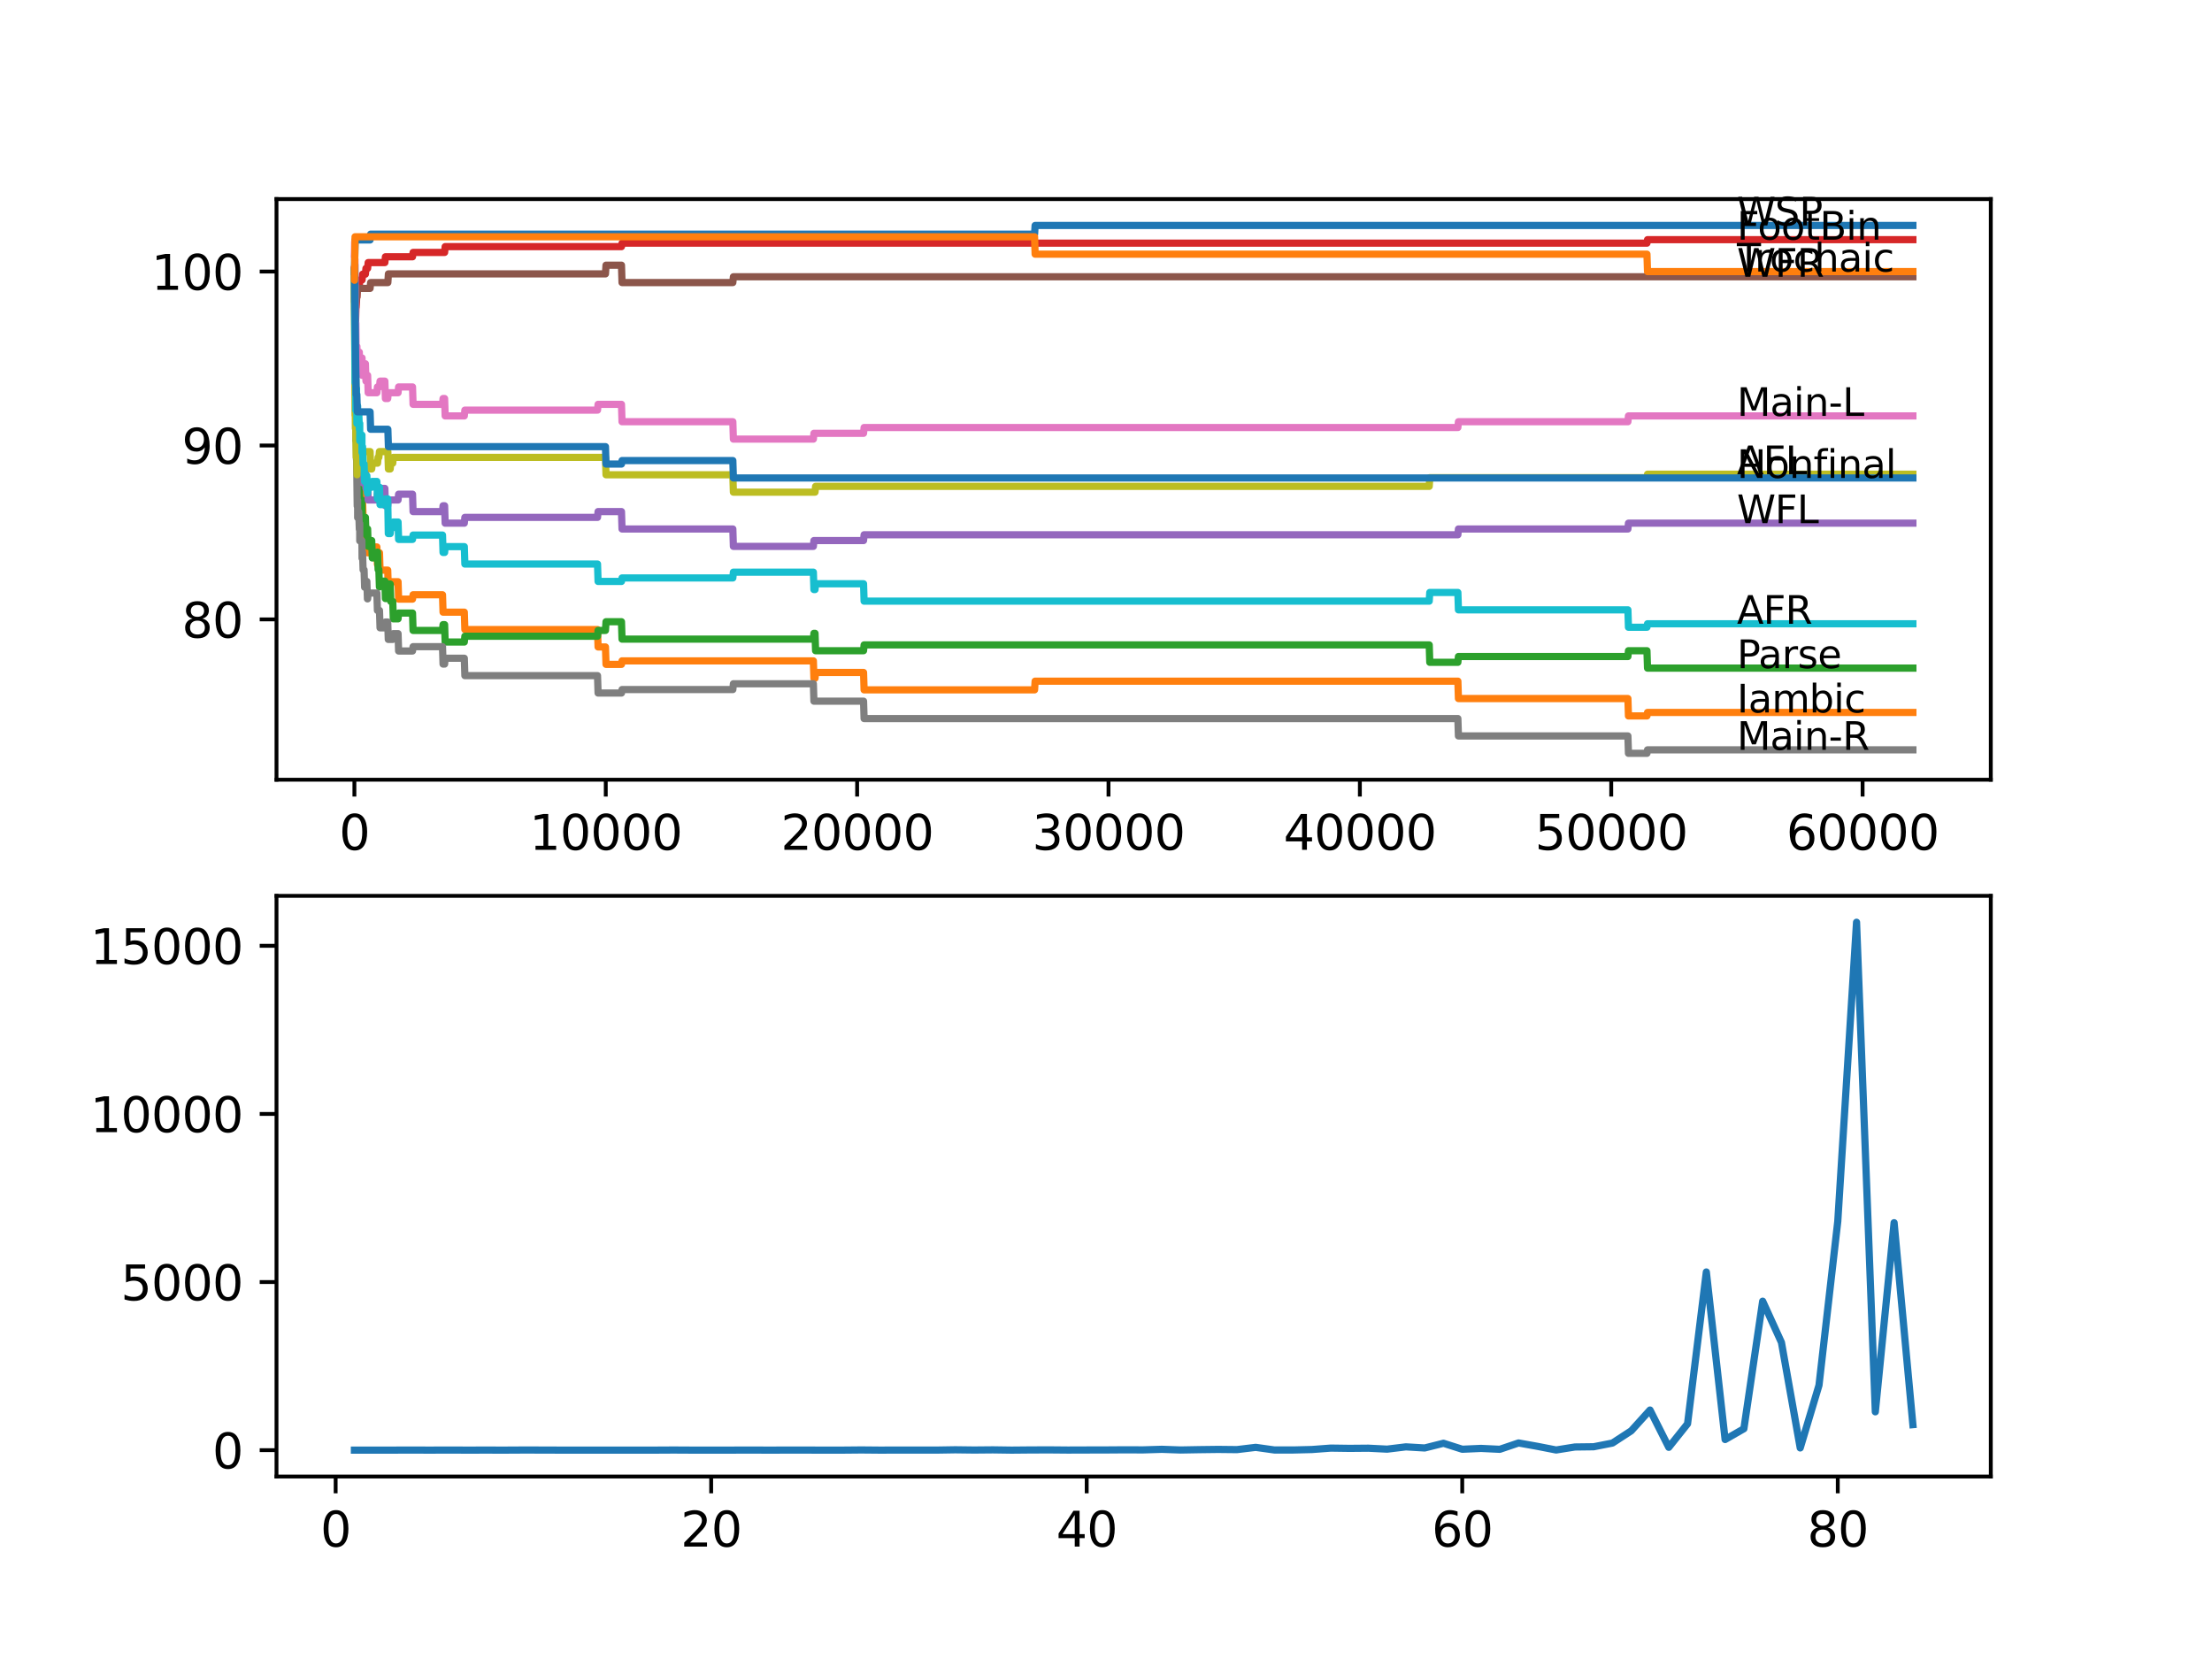 <?xml version="1.0" encoding="utf-8" standalone="no"?>
<!DOCTYPE svg PUBLIC "-//W3C//DTD SVG 1.1//EN"
  "http://www.w3.org/Graphics/SVG/1.1/DTD/svg11.dtd">
<svg xmlns:xlink="http://www.w3.org/1999/xlink" width="460.8pt" height="345.6pt" viewBox="0 0 460.8 345.6" xmlns="http://www.w3.org/2000/svg" version="1.1">
 <defs>
  <style type="text/css">*{stroke-linejoin: round; stroke-linecap: butt}</style>
 </defs>
 <g id="figure_1">
  <g id="patch_1">
   <path d="M 0 345.6 
L 460.8 345.6 
L 460.8 0 
L 0 0 
z
" style="fill: #ffffff"/>
  </g>
  <g id="axes_1">
   <g id="patch_2">
    <path d="M 57.6 162.432 
L 414.72 162.432 
L 414.72 41.472 
L 57.6 41.472 
z
" style="fill: #ffffff"/>
   </g>
   <g id="matplotlib.axis_1">
    <g id="xtick_1">
     <g id="line2d_1">
      <defs>
       <path id="ma95800e9c7" d="M 0 0 
L 0 3.5 
" style="stroke: #000000; stroke-width: 0.8"/>
      </defs>
      <g>
       <use xlink:href="#ma95800e9c7" x="73.827" y="162.432" style="stroke: #000000; stroke-width: 0.8"/>
      </g>
     </g>
     <g id="text_1">
      <!-- 0 -->
      <g transform="translate(70.646 177.03)scale(0.1 -0.1)">
       <defs>
        <path id="DejaVuSans-30" d="M 2034 4250 
Q 1547 4250 1301 3770 
Q 1056 3291 1056 2328 
Q 1056 1369 1301 889 
Q 1547 409 2034 409 
Q 2525 409 2770 889 
Q 3016 1369 3016 2328 
Q 3016 3291 2770 3770 
Q 2525 4250 2034 4250 
z
M 2034 4750 
Q 2819 4750 3233 4129 
Q 3647 3509 3647 2328 
Q 3647 1150 3233 529 
Q 2819 -91 2034 -91 
Q 1250 -91 836 529 
Q 422 1150 422 2328 
Q 422 3509 836 4129 
Q 1250 4750 2034 4750 
z
" transform="scale(0.016)"/>
       </defs>
       <use xlink:href="#DejaVuSans-30"/>
      </g>
     </g>
    </g>
    <g id="xtick_2">
     <g id="line2d_2">
      <g>
       <use xlink:href="#ma95800e9c7" x="126.192" y="162.432" style="stroke: #000000; stroke-width: 0.8"/>
      </g>
     </g>
     <g id="text_2">
      <!-- 10000 -->
      <g transform="translate(110.286 177.03)scale(0.1 -0.1)">
       <defs>
        <path id="DejaVuSans-31" d="M 794 531 
L 1825 531 
L 1825 4091 
L 703 3866 
L 703 4441 
L 1819 4666 
L 2450 4666 
L 2450 531 
L 3481 531 
L 3481 0 
L 794 0 
L 794 531 
z
" transform="scale(0.016)"/>
       </defs>
       <use xlink:href="#DejaVuSans-31"/>
       <use xlink:href="#DejaVuSans-30" x="63.623"/>
       <use xlink:href="#DejaVuSans-30" x="127.246"/>
       <use xlink:href="#DejaVuSans-30" x="190.869"/>
       <use xlink:href="#DejaVuSans-30" x="254.492"/>
      </g>
     </g>
    </g>
    <g id="xtick_3">
     <g id="line2d_3">
      <g>
       <use xlink:href="#ma95800e9c7" x="178.556" y="162.432" style="stroke: #000000; stroke-width: 0.8"/>
      </g>
     </g>
     <g id="text_3">
      <!-- 20000 -->
      <g transform="translate(162.65 177.03)scale(0.1 -0.1)">
       <defs>
        <path id="DejaVuSans-32" d="M 1228 531 
L 3431 531 
L 3431 0 
L 469 0 
L 469 531 
Q 828 903 1448 1529 
Q 2069 2156 2228 2338 
Q 2531 2678 2651 2914 
Q 2772 3150 2772 3378 
Q 2772 3750 2511 3984 
Q 2250 4219 1831 4219 
Q 1534 4219 1204 4116 
Q 875 4013 500 3803 
L 500 4441 
Q 881 4594 1212 4672 
Q 1544 4750 1819 4750 
Q 2544 4750 2975 4387 
Q 3406 4025 3406 3419 
Q 3406 3131 3298 2873 
Q 3191 2616 2906 2266 
Q 2828 2175 2409 1742 
Q 1991 1309 1228 531 
z
" transform="scale(0.016)"/>
       </defs>
       <use xlink:href="#DejaVuSans-32"/>
       <use xlink:href="#DejaVuSans-30" x="63.623"/>
       <use xlink:href="#DejaVuSans-30" x="127.246"/>
       <use xlink:href="#DejaVuSans-30" x="190.869"/>
       <use xlink:href="#DejaVuSans-30" x="254.492"/>
      </g>
     </g>
    </g>
    <g id="xtick_4">
     <g id="line2d_4">
      <g>
       <use xlink:href="#ma95800e9c7" x="230.921" y="162.432" style="stroke: #000000; stroke-width: 0.8"/>
      </g>
     </g>
     <g id="text_4">
      <!-- 30000 -->
      <g transform="translate(215.015 177.03)scale(0.1 -0.1)">
       <defs>
        <path id="DejaVuSans-33" d="M 2597 2516 
Q 3050 2419 3304 2112 
Q 3559 1806 3559 1356 
Q 3559 666 3084 287 
Q 2609 -91 1734 -91 
Q 1441 -91 1130 -33 
Q 819 25 488 141 
L 488 750 
Q 750 597 1062 519 
Q 1375 441 1716 441 
Q 2309 441 2620 675 
Q 2931 909 2931 1356 
Q 2931 1769 2642 2001 
Q 2353 2234 1838 2234 
L 1294 2234 
L 1294 2753 
L 1863 2753 
Q 2328 2753 2575 2939 
Q 2822 3125 2822 3475 
Q 2822 3834 2567 4026 
Q 2313 4219 1838 4219 
Q 1578 4219 1281 4162 
Q 984 4106 628 3988 
L 628 4550 
Q 988 4650 1302 4700 
Q 1616 4750 1894 4750 
Q 2613 4750 3031 4423 
Q 3450 4097 3450 3541 
Q 3450 3153 3228 2886 
Q 3006 2619 2597 2516 
z
" transform="scale(0.016)"/>
       </defs>
       <use xlink:href="#DejaVuSans-33"/>
       <use xlink:href="#DejaVuSans-30" x="63.623"/>
       <use xlink:href="#DejaVuSans-30" x="127.246"/>
       <use xlink:href="#DejaVuSans-30" x="190.869"/>
       <use xlink:href="#DejaVuSans-30" x="254.492"/>
      </g>
     </g>
    </g>
    <g id="xtick_5">
     <g id="line2d_5">
      <g>
       <use xlink:href="#ma95800e9c7" x="283.285" y="162.432" style="stroke: #000000; stroke-width: 0.8"/>
      </g>
     </g>
     <g id="text_5">
      <!-- 40000 -->
      <g transform="translate(267.379 177.03)scale(0.1 -0.1)">
       <defs>
        <path id="DejaVuSans-34" d="M 2419 4116 
L 825 1625 
L 2419 1625 
L 2419 4116 
z
M 2253 4666 
L 3047 4666 
L 3047 1625 
L 3713 1625 
L 3713 1100 
L 3047 1100 
L 3047 0 
L 2419 0 
L 2419 1100 
L 313 1100 
L 313 1709 
L 2253 4666 
z
" transform="scale(0.016)"/>
       </defs>
       <use xlink:href="#DejaVuSans-34"/>
       <use xlink:href="#DejaVuSans-30" x="63.623"/>
       <use xlink:href="#DejaVuSans-30" x="127.246"/>
       <use xlink:href="#DejaVuSans-30" x="190.869"/>
       <use xlink:href="#DejaVuSans-30" x="254.492"/>
      </g>
     </g>
    </g>
    <g id="xtick_6">
     <g id="line2d_6">
      <g>
       <use xlink:href="#ma95800e9c7" x="335.65" y="162.432" style="stroke: #000000; stroke-width: 0.8"/>
      </g>
     </g>
     <g id="text_6">
      <!-- 50000 -->
      <g transform="translate(319.744 177.03)scale(0.1 -0.1)">
       <defs>
        <path id="DejaVuSans-35" d="M 691 4666 
L 3169 4666 
L 3169 4134 
L 1269 4134 
L 1269 2991 
Q 1406 3038 1543 3061 
Q 1681 3084 1819 3084 
Q 2600 3084 3056 2656 
Q 3513 2228 3513 1497 
Q 3513 744 3044 326 
Q 2575 -91 1722 -91 
Q 1428 -91 1123 -41 
Q 819 9 494 109 
L 494 744 
Q 775 591 1075 516 
Q 1375 441 1709 441 
Q 2250 441 2565 725 
Q 2881 1009 2881 1497 
Q 2881 1984 2565 2268 
Q 2250 2553 1709 2553 
Q 1456 2553 1204 2497 
Q 953 2441 691 2322 
L 691 4666 
z
" transform="scale(0.016)"/>
       </defs>
       <use xlink:href="#DejaVuSans-35"/>
       <use xlink:href="#DejaVuSans-30" x="63.623"/>
       <use xlink:href="#DejaVuSans-30" x="127.246"/>
       <use xlink:href="#DejaVuSans-30" x="190.869"/>
       <use xlink:href="#DejaVuSans-30" x="254.492"/>
      </g>
     </g>
    </g>
    <g id="xtick_7">
     <g id="line2d_7">
      <g>
       <use xlink:href="#ma95800e9c7" x="388.014" y="162.432" style="stroke: #000000; stroke-width: 0.8"/>
      </g>
     </g>
     <g id="text_7">
      <!-- 60000 -->
      <g transform="translate(372.108 177.03)scale(0.1 -0.1)">
       <defs>
        <path id="DejaVuSans-36" d="M 2113 2584 
Q 1688 2584 1439 2293 
Q 1191 2003 1191 1497 
Q 1191 994 1439 701 
Q 1688 409 2113 409 
Q 2538 409 2786 701 
Q 3034 994 3034 1497 
Q 3034 2003 2786 2293 
Q 2538 2584 2113 2584 
z
M 3366 4563 
L 3366 3988 
Q 3128 4100 2886 4159 
Q 2644 4219 2406 4219 
Q 1781 4219 1451 3797 
Q 1122 3375 1075 2522 
Q 1259 2794 1537 2939 
Q 1816 3084 2150 3084 
Q 2853 3084 3261 2657 
Q 3669 2231 3669 1497 
Q 3669 778 3244 343 
Q 2819 -91 2113 -91 
Q 1303 -91 875 529 
Q 447 1150 447 2328 
Q 447 3434 972 4092 
Q 1497 4750 2381 4750 
Q 2619 4750 2861 4703 
Q 3103 4656 3366 4563 
z
" transform="scale(0.016)"/>
       </defs>
       <use xlink:href="#DejaVuSans-36"/>
       <use xlink:href="#DejaVuSans-30" x="63.623"/>
       <use xlink:href="#DejaVuSans-30" x="127.246"/>
       <use xlink:href="#DejaVuSans-30" x="190.869"/>
       <use xlink:href="#DejaVuSans-30" x="254.492"/>
      </g>
     </g>
    </g>
   </g>
   <g id="matplotlib.axis_2">
    <g id="ytick_1">
     <g id="line2d_8">
      <defs>
       <path id="m42f062652d" d="M 0 0 
L -3.5 0 
" style="stroke: #000000; stroke-width: 0.8"/>
      </defs>
      <g>
       <use xlink:href="#m42f062652d" x="57.6" y="129.035" style="stroke: #000000; stroke-width: 0.8"/>
      </g>
     </g>
     <g id="text_8">
      <!-- 80 -->
      <g transform="translate(37.875 132.835)scale(0.1 -0.1)">
       <defs>
        <path id="DejaVuSans-38" d="M 2034 2216 
Q 1584 2216 1326 1975 
Q 1069 1734 1069 1313 
Q 1069 891 1326 650 
Q 1584 409 2034 409 
Q 2484 409 2743 651 
Q 3003 894 3003 1313 
Q 3003 1734 2745 1975 
Q 2488 2216 2034 2216 
z
M 1403 2484 
Q 997 2584 770 2862 
Q 544 3141 544 3541 
Q 544 4100 942 4425 
Q 1341 4750 2034 4750 
Q 2731 4750 3128 4425 
Q 3525 4100 3525 3541 
Q 3525 3141 3298 2862 
Q 3072 2584 2669 2484 
Q 3125 2378 3379 2068 
Q 3634 1759 3634 1313 
Q 3634 634 3220 271 
Q 2806 -91 2034 -91 
Q 1263 -91 848 271 
Q 434 634 434 1313 
Q 434 1759 690 2068 
Q 947 2378 1403 2484 
z
M 1172 3481 
Q 1172 3119 1398 2916 
Q 1625 2713 2034 2713 
Q 2441 2713 2670 2916 
Q 2900 3119 2900 3481 
Q 2900 3844 2670 4047 
Q 2441 4250 2034 4250 
Q 1625 4250 1398 4047 
Q 1172 3844 1172 3481 
z
" transform="scale(0.016)"/>
       </defs>
       <use xlink:href="#DejaVuSans-38"/>
       <use xlink:href="#DejaVuSans-30" x="63.623"/>
      </g>
     </g>
    </g>
    <g id="ytick_2">
     <g id="line2d_9">
      <g>
       <use xlink:href="#m42f062652d" x="57.6" y="92.803" style="stroke: #000000; stroke-width: 0.8"/>
      </g>
     </g>
     <g id="text_9">
      <!-- 90 -->
      <g transform="translate(37.875 96.603)scale(0.1 -0.1)">
       <defs>
        <path id="DejaVuSans-39" d="M 703 97 
L 703 672 
Q 941 559 1184 500 
Q 1428 441 1663 441 
Q 2288 441 2617 861 
Q 2947 1281 2994 2138 
Q 2813 1869 2534 1725 
Q 2256 1581 1919 1581 
Q 1219 1581 811 2004 
Q 403 2428 403 3163 
Q 403 3881 828 4315 
Q 1253 4750 1959 4750 
Q 2769 4750 3195 4129 
Q 3622 3509 3622 2328 
Q 3622 1225 3098 567 
Q 2575 -91 1691 -91 
Q 1453 -91 1209 -44 
Q 966 3 703 97 
z
M 1959 2075 
Q 2384 2075 2632 2365 
Q 2881 2656 2881 3163 
Q 2881 3666 2632 3958 
Q 2384 4250 1959 4250 
Q 1534 4250 1286 3958 
Q 1038 3666 1038 3163 
Q 1038 2656 1286 2365 
Q 1534 2075 1959 2075 
z
" transform="scale(0.016)"/>
       </defs>
       <use xlink:href="#DejaVuSans-39"/>
       <use xlink:href="#DejaVuSans-30" x="63.623"/>
      </g>
     </g>
    </g>
    <g id="ytick_3">
     <g id="line2d_10">
      <g>
       <use xlink:href="#m42f062652d" x="57.6" y="56.572" style="stroke: #000000; stroke-width: 0.8"/>
      </g>
     </g>
     <g id="text_10">
      <!-- 100 -->
      <g transform="translate(31.512 60.371)scale(0.1 -0.1)">
       <use xlink:href="#DejaVuSans-31"/>
       <use xlink:href="#DejaVuSans-30" x="63.623"/>
       <use xlink:href="#DejaVuSans-30" x="127.246"/>
      </g>
     </g>
    </g>
   </g>
   <g id="line2d_11">
    <path d="M 73.833 56.572 
L 73.838 56.572 
L 73.985 49.99 
L 77.095 49.99 
L 77.21 48.782 
L 215.521 48.782 
L 215.636 46.97 
L 398.487 46.97 
L 398.487 46.97 
" clip-path="url(#p2028dd21fe)" style="fill: none; stroke: #1f77b4; stroke-width: 1.5; stroke-linecap: square"/>
   </g>
   <g id="line2d_12">
    <path d="M 73.833 56.572 
L 73.838 56.572 
L 73.859 55.666 
L 73.869 62.912 
L 73.937 58.081 
L 73.948 58.081 
L 74.084 78.915 
L 74.11 78.915 
L 74.236 89.784 
L 74.262 89.784 
L 74.377 93.407 
L 74.493 92.2 
L 74.503 92.2 
L 74.618 95.823 
L 74.66 95.823 
L 74.739 94.615 
L 74.744 98.238 
L 74.76 98.238 
L 74.938 98.238 
L 75.053 101.861 
L 75.372 101.861 
L 75.398 100.654 
L 75.404 104.277 
L 75.472 104.277 
L 75.524 104.277 
L 75.639 107.9 
L 75.844 107.9 
L 75.959 111.523 
L 76.425 111.523 
L 76.54 115.146 
L 77.435 115.146 
L 77.551 113.939 
L 78.509 113.939 
L 78.624 117.562 
L 78.65 117.562 
L 78.765 116.354 
L 78.923 116.354 
L 79.038 115.146 
L 79.053 115.146 
L 79.169 118.77 
L 80.771 118.77 
L 80.886 122.393 
L 81.289 122.393 
L 81.405 121.185 
L 82.923 121.185 
L 83.038 124.808 
L 85.934 124.808 
L 86.049 123.902 
L 92.181 123.902 
L 92.296 127.526 
L 96.726 127.526 
L 96.842 131.149 
L 124.474 131.149 
L 124.59 134.772 
L 126.129 134.772 
L 126.244 138.395 
L 129.465 138.395 
L 129.58 137.671 
L 169.44 137.671 
L 169.555 141.294 
L 169.785 141.294 
L 169.901 140.086 
L 179.892 140.086 
L 180.007 143.709 
L 215.521 143.709 
L 215.636 141.898 
L 303.702 141.898 
L 303.818 145.521 
L 339.122 145.521 
L 339.237 149.144 
L 343.091 149.144 
L 343.206 148.419 
L 398.487 148.419 
L 398.487 148.419 
" clip-path="url(#p2028dd21fe)" style="fill: none; stroke: #ff7f0e; stroke-width: 1.5; stroke-linecap: square"/>
   </g>
   <g id="line2d_13">
    <path d="M 73.833 56.572 
L 73.958 69.132 
L 73.964 65.509 
L 74.042 79.398 
L 74.047 79.398 
L 74.163 83.021 
L 74.189 83.021 
L 74.262 89.06 
L 74.304 87.852 
L 74.335 87.852 
L 74.351 86.04 
L 74.383 93.287 
L 74.43 93.287 
L 74.461 93.287 
L 74.503 96.91 
L 74.571 95.702 
L 74.634 95.702 
L 74.739 102.948 
L 74.749 101.741 
L 74.854 101.741 
L 74.938 105.364 
L 74.964 104.156 
L 75.372 104.156 
L 75.487 110.195 
L 75.524 110.195 
L 75.639 108.987 
L 75.844 108.987 
L 75.959 107.779 
L 76.121 107.779 
L 76.236 111.402 
L 76.425 111.402 
L 76.54 110.195 
L 76.582 110.195 
L 76.697 113.818 
L 77.095 113.818 
L 77.21 112.61 
L 77.435 112.61 
L 77.551 116.233 
L 78.509 116.233 
L 78.624 115.026 
L 78.65 115.026 
L 78.765 118.649 
L 78.923 118.649 
L 79.038 122.272 
L 79.053 122.272 
L 79.169 121.064 
L 80.174 121.064 
L 80.289 124.687 
L 80.771 124.687 
L 80.891 121.668 
L 81.289 121.668 
L 81.405 125.291 
L 81.818 125.291 
L 81.934 128.915 
L 82.923 128.915 
L 83.038 127.707 
L 85.934 127.707 
L 86.049 131.33 
L 92.181 131.33 
L 92.296 130.122 
L 92.621 130.122 
L 92.736 133.745 
L 96.726 133.745 
L 96.842 132.538 
L 124.474 132.538 
L 124.59 131.33 
L 126.129 131.33 
L 126.244 129.518 
L 129.465 129.518 
L 129.58 133.142 
L 169.44 133.142 
L 169.555 131.934 
L 169.785 131.934 
L 169.901 135.557 
L 179.892 135.557 
L 180.007 134.349 
L 297.733 134.349 
L 297.848 137.972 
L 303.702 137.972 
L 303.818 136.765 
L 339.122 136.765 
L 339.237 135.557 
L 343.091 135.557 
L 343.206 139.18 
L 398.487 139.18 
L 398.487 139.18 
" clip-path="url(#p2028dd21fe)" style="fill: none; stroke: #2ca02c; stroke-width: 1.5; stroke-linecap: square"/>
   </g>
   <g id="line2d_14">
    <path d="M 73.833 56.572 
L 73.838 56.572 
L 73.843 55.666 
L 73.885 62.912 
L 73.896 62.188 
L 73.964 74.023 
L 74.016 68.89 
L 74.021 68.89 
L 74.152 64.06 
L 74.189 64.06 
L 74.309 61.946 
L 74.351 61.946 
L 74.472 59.531 
L 74.854 59.531 
L 74.969 58.323 
L 75.425 58.323 
L 75.54 57.115 
L 76.121 57.115 
L 76.236 55.907 
L 76.582 55.907 
L 76.697 54.7 
L 80.174 54.7 
L 80.289 53.492 
L 85.934 53.492 
L 86.049 52.586 
L 92.621 52.586 
L 92.736 51.378 
L 129.465 51.378 
L 129.58 50.654 
L 343.091 50.654 
L 343.206 49.929 
L 398.487 49.929 
L 398.487 49.929 
" clip-path="url(#p2028dd21fe)" style="fill: none; stroke: #d62728; stroke-width: 1.5; stroke-linecap: square"/>
   </g>
   <g id="line2d_15">
    <path d="M 73.833 56.572 
L 73.88 56.572 
L 73.885 55.847 
L 73.89 59.47 
L 73.948 59.47 
L 74.058 81.209 
L 74.084 80.002 
L 74.089 80.002 
L 74.21 88.456 
L 74.257 88.456 
L 74.372 94.494 
L 74.461 94.494 
L 74.503 98.117 
L 74.571 96.91 
L 74.739 96.91 
L 74.854 95.702 
L 74.938 99.325 
L 74.964 98.117 
L 75.398 98.117 
L 75.425 96.91 
L 75.43 100.533 
L 75.498 100.533 
L 75.524 100.533 
L 75.639 99.325 
L 75.844 99.325 
L 75.959 98.117 
L 76.121 98.117 
L 76.236 101.741 
L 76.425 101.741 
L 76.54 100.533 
L 76.582 100.533 
L 76.697 104.156 
L 78.509 104.156 
L 78.624 102.948 
L 79.053 102.948 
L 79.169 101.741 
L 80.174 101.741 
L 80.289 105.364 
L 80.771 105.364 
L 80.886 104.156 
L 82.923 104.156 
L 83.038 102.948 
L 85.934 102.948 
L 86.049 106.572 
L 92.181 106.572 
L 92.296 105.364 
L 92.621 105.364 
L 92.736 108.987 
L 96.726 108.987 
L 96.842 107.779 
L 124.474 107.779 
L 124.59 106.572 
L 129.465 106.572 
L 129.58 110.195 
L 152.662 110.195 
L 152.777 113.818 
L 169.44 113.818 
L 169.555 112.61 
L 179.892 112.61 
L 180.007 111.402 
L 303.702 111.402 
L 303.818 110.195 
L 339.122 110.195 
L 339.237 108.987 
L 398.487 108.987 
L 398.487 108.987 
" clip-path="url(#p2028dd21fe)" style="fill: none; stroke: #9467bd; stroke-width: 1.5; stroke-linecap: square"/>
   </g>
   <g id="line2d_16">
    <path d="M 73.833 56.572 
L 73.88 56.572 
L 73.995 67.924 
L 74 67.018 
L 74.126 62.791 
L 74.189 62.791 
L 74.304 61.886 
L 74.335 61.886 
L 74.451 60.074 
L 77.095 60.074 
L 77.21 58.866 
L 80.797 58.866 
L 80.912 57.055 
L 126.129 57.055 
L 126.244 55.243 
L 129.465 55.243 
L 129.58 58.866 
L 152.662 58.866 
L 152.777 57.659 
L 398.487 57.659 
L 398.487 57.659 
" clip-path="url(#p2028dd21fe)" style="fill: none; stroke: #8c564b; stroke-width: 1.5; stroke-linecap: square"/>
   </g>
   <g id="line2d_17">
    <path d="M 73.833 52.948 
L 73.885 50.412 
L 73.89 54.035 
L 73.937 54.035 
L 73.948 54.035 
L 74.053 74.567 
L 74.079 69.736 
L 74.089 69.736 
L 74.126 67.32 
L 74.205 74.567 
L 74.21 74.567 
L 74.262 76.982 
L 74.33 72.151 
L 74.351 72.151 
L 74.466 75.774 
L 74.503 75.774 
L 74.618 74.567 
L 74.739 74.567 
L 74.854 73.359 
L 74.938 76.982 
L 74.964 75.774 
L 75.398 75.774 
L 75.425 74.567 
L 75.43 78.19 
L 75.498 78.19 
L 75.524 78.19 
L 75.639 76.982 
L 75.844 76.982 
L 75.959 75.774 
L 76.121 75.774 
L 76.236 79.398 
L 76.425 79.398 
L 76.54 78.19 
L 76.582 78.19 
L 76.697 81.813 
L 78.509 81.813 
L 78.624 80.605 
L 79.053 80.605 
L 79.169 79.398 
L 80.174 79.398 
L 80.289 83.021 
L 80.771 83.021 
L 80.886 81.813 
L 82.923 81.813 
L 83.038 80.605 
L 85.934 80.605 
L 86.049 84.229 
L 92.181 84.229 
L 92.296 83.021 
L 92.621 83.021 
L 92.736 86.644 
L 96.726 86.644 
L 96.842 85.436 
L 124.474 85.436 
L 124.59 84.229 
L 129.465 84.229 
L 129.58 87.852 
L 152.662 87.852 
L 152.777 91.475 
L 169.44 91.475 
L 169.555 90.267 
L 179.892 90.267 
L 180.007 89.06 
L 303.702 89.06 
L 303.818 87.852 
L 339.122 87.852 
L 339.237 86.644 
L 398.487 86.644 
L 398.487 86.644 
" clip-path="url(#p2028dd21fe)" style="fill: none; stroke: #e377c2; stroke-width: 1.5; stroke-linecap: square"/>
   </g>
   <g id="line2d_18">
    <path d="M 73.833 60.195 
L 73.948 76.68 
L 73.964 75.231 
L 73.99 75.231 
L 74 73.419 
L 74.058 78.552 
L 74.131 91.837 
L 74.184 90.63 
L 74.189 90.63 
L 74.21 89.724 
L 74.267 95.762 
L 74.294 95.762 
L 74.414 105.424 
L 74.461 105.424 
L 74.503 104.216 
L 74.508 107.84 
L 74.561 107.84 
L 74.634 107.84 
L 74.739 106.632 
L 74.854 110.255 
L 74.938 109.047 
L 74.943 112.671 
L 74.953 112.671 
L 75.398 112.671 
L 75.425 116.294 
L 75.508 115.086 
L 75.524 115.086 
L 75.639 118.709 
L 75.844 118.709 
L 75.959 122.332 
L 76.121 122.332 
L 76.236 121.125 
L 76.425 121.125 
L 76.54 124.748 
L 76.582 124.748 
L 76.697 123.54 
L 78.509 123.54 
L 78.624 127.163 
L 79.053 127.163 
L 79.169 130.787 
L 80.174 130.787 
L 80.289 129.579 
L 80.771 129.579 
L 80.886 133.202 
L 81.818 133.202 
L 81.934 131.994 
L 82.923 131.994 
L 83.038 135.617 
L 85.934 135.617 
L 86.049 134.712 
L 92.181 134.712 
L 92.296 138.335 
L 92.621 138.335 
L 92.736 137.127 
L 96.726 137.127 
L 96.842 140.75 
L 124.474 140.75 
L 124.59 144.373 
L 129.465 144.373 
L 129.58 143.649 
L 152.662 143.649 
L 152.777 142.441 
L 169.44 142.441 
L 169.555 146.064 
L 179.892 146.064 
L 180.007 149.687 
L 303.702 149.687 
L 303.818 153.311 
L 339.122 153.311 
L 339.237 156.934 
L 343.091 156.934 
L 343.206 156.209 
L 398.487 156.209 
L 398.487 156.209 
" clip-path="url(#p2028dd21fe)" style="fill: none; stroke: #7f7f7f; stroke-width: 1.5; stroke-linecap: square"/>
   </g>
   <g id="line2d_19">
    <path d="M 73.833 56.572 
L 73.964 86.523 
L 73.979 84.108 
L 73.99 84.108 
L 74 83.202 
L 74.032 89.241 
L 74.074 88.033 
L 74.089 88.033 
L 74.21 95.279 
L 74.335 95.279 
L 74.377 98.902 
L 74.445 97.695 
L 74.634 97.695 
L 74.754 95.279 
L 75.372 95.279 
L 75.487 94.072 
L 77.095 94.072 
L 77.21 97.695 
L 77.435 97.695 
L 77.551 96.487 
L 78.65 96.487 
L 78.765 95.279 
L 78.923 95.279 
L 79.038 94.072 
L 80.797 94.072 
L 80.912 97.695 
L 81.289 97.695 
L 81.405 96.487 
L 81.818 96.487 
L 81.934 95.279 
L 126.129 95.279 
L 126.244 98.902 
L 152.662 98.902 
L 152.777 102.526 
L 169.785 102.526 
L 169.901 101.318 
L 297.733 101.318 
L 297.848 99.506 
L 343.091 99.506 
L 343.206 98.782 
L 398.487 98.782 
L 398.487 98.782 
" clip-path="url(#p2028dd21fe)" style="fill: none; stroke: #bcbd22; stroke-width: 1.5; stroke-linecap: square"/>
   </g>
   <g id="line2d_20">
    <path d="M 73.833 56.572 
L 73.843 56.572 
L 73.964 79.76 
L 73.979 77.345 
L 73.99 77.345 
L 74 75.533 
L 74.063 79.458 
L 74.084 79.458 
L 74.089 79.458 
L 74.11 78.25 
L 74.126 85.497 
L 74.178 84.289 
L 74.189 84.289 
L 74.262 80.968 
L 74.267 84.591 
L 74.294 84.591 
L 74.335 84.591 
L 74.351 88.214 
L 74.445 85.799 
L 74.461 85.799 
L 74.503 84.591 
L 74.508 88.214 
L 74.561 88.214 
L 74.634 88.214 
L 74.739 85.799 
L 74.854 89.422 
L 74.938 88.214 
L 74.943 91.837 
L 74.953 91.837 
L 75.372 91.837 
L 75.398 90.63 
L 75.404 94.253 
L 75.477 93.045 
L 75.524 93.045 
L 75.639 96.668 
L 75.844 96.668 
L 75.959 100.291 
L 76.121 100.291 
L 76.236 99.084 
L 76.425 99.084 
L 76.54 102.707 
L 76.582 102.707 
L 76.697 101.499 
L 77.435 101.499 
L 77.551 100.291 
L 78.509 100.291 
L 78.624 103.915 
L 78.65 103.915 
L 78.765 102.707 
L 78.923 102.707 
L 79.038 101.499 
L 79.053 101.499 
L 79.169 105.122 
L 80.174 105.122 
L 80.289 103.915 
L 80.771 103.915 
L 80.891 111.161 
L 81.289 111.161 
L 81.405 109.953 
L 81.818 109.953 
L 81.934 108.745 
L 82.923 108.745 
L 83.038 112.369 
L 85.934 112.369 
L 86.049 111.463 
L 92.181 111.463 
L 92.296 115.086 
L 92.621 115.086 
L 92.736 113.878 
L 96.726 113.878 
L 96.842 117.501 
L 124.474 117.501 
L 124.59 121.125 
L 129.465 121.125 
L 129.58 120.4 
L 152.662 120.4 
L 152.777 119.192 
L 169.44 119.192 
L 169.555 122.816 
L 169.785 122.816 
L 169.901 121.608 
L 179.892 121.608 
L 180.007 125.231 
L 297.733 125.231 
L 297.848 123.419 
L 303.702 123.419 
L 303.818 127.043 
L 339.122 127.043 
L 339.237 130.666 
L 343.091 130.666 
L 343.206 129.941 
L 398.487 129.941 
L 398.487 129.941 
" clip-path="url(#p2028dd21fe)" style="fill: none; stroke: #17becf; stroke-width: 1.5; stroke-linecap: square"/>
   </g>
   <g id="line2d_21">
    <path d="M 73.833 56.572 
L 73.88 56.572 
L 73.922 55.122 
L 73.943 62.369 
L 73.948 61.161 
L 74.079 74.929 
L 74.089 74.929 
L 74.21 82.175 
L 74.335 82.175 
L 74.451 85.799 
L 77.095 85.799 
L 77.21 89.422 
L 80.797 89.422 
L 80.912 93.045 
L 126.129 93.045 
L 126.244 96.668 
L 129.465 96.668 
L 129.58 95.944 
L 152.662 95.944 
L 152.777 99.567 
L 398.487 99.567 
L 398.487 99.567 
" clip-path="url(#p2028dd21fe)" style="fill: none; stroke: #1f77b4; stroke-width: 1.5; stroke-linecap: square"/>
   </g>
   <g id="line2d_22">
    <path d="M 73.833 56.572 
L 73.843 58.383 
L 73.964 49.325 
L 215.521 49.325 
L 215.636 52.948 
L 343.091 52.948 
L 343.206 56.572 
L 398.487 56.572 
L 398.487 56.572 
" clip-path="url(#p2028dd21fe)" style="fill: none; stroke: #ff7f0e; stroke-width: 1.5; stroke-linecap: square"/>
   </g>
   <g id="patch_3">
    <path d="M 57.6 162.432 
L 57.6 41.472 
" style="fill: none; stroke: #000000; stroke-width: 0.8; stroke-linejoin: miter; stroke-linecap: square"/>
   </g>
   <g id="patch_4">
    <path d="M 414.72 162.432 
L 414.72 41.472 
" style="fill: none; stroke: #000000; stroke-width: 0.8; stroke-linejoin: miter; stroke-linecap: square"/>
   </g>
   <g id="patch_5">
    <path d="M 57.6 162.432 
L 414.72 162.432 
" style="fill: none; stroke: #000000; stroke-width: 0.8; stroke-linejoin: miter; stroke-linecap: square"/>
   </g>
   <g id="patch_6">
    <path d="M 57.6 41.472 
L 414.72 41.472 
" style="fill: none; stroke: #000000; stroke-width: 0.8; stroke-linejoin: miter; stroke-linecap: square"/>
   </g>
   <g id="text_11">
    <!-- WSP -->
    <g transform="translate(361.832 46.97)scale(0.08 -0.08)">
     <defs>
      <path id="DejaVuSans-57" d="M 213 4666 
L 850 4666 
L 1831 722 
L 2809 4666 
L 3519 4666 
L 4500 722 
L 5478 4666 
L 6119 4666 
L 4947 0 
L 4153 0 
L 3169 4050 
L 2175 0 
L 1381 0 
L 213 4666 
z
" transform="scale(0.016)"/>
      <path id="DejaVuSans-53" d="M 3425 4513 
L 3425 3897 
Q 3066 4069 2747 4153 
Q 2428 4238 2131 4238 
Q 1616 4238 1336 4038 
Q 1056 3838 1056 3469 
Q 1056 3159 1242 3001 
Q 1428 2844 1947 2747 
L 2328 2669 
Q 3034 2534 3370 2195 
Q 3706 1856 3706 1288 
Q 3706 609 3251 259 
Q 2797 -91 1919 -91 
Q 1588 -91 1214 -16 
Q 841 59 441 206 
L 441 856 
Q 825 641 1194 531 
Q 1563 422 1919 422 
Q 2459 422 2753 634 
Q 3047 847 3047 1241 
Q 3047 1584 2836 1778 
Q 2625 1972 2144 2069 
L 1759 2144 
Q 1053 2284 737 2584 
Q 422 2884 422 3419 
Q 422 4038 858 4394 
Q 1294 4750 2059 4750 
Q 2388 4750 2728 4690 
Q 3069 4631 3425 4513 
z
" transform="scale(0.016)"/>
      <path id="DejaVuSans-50" d="M 1259 4147 
L 1259 2394 
L 2053 2394 
Q 2494 2394 2734 2622 
Q 2975 2850 2975 3272 
Q 2975 3691 2734 3919 
Q 2494 4147 2053 4147 
L 1259 4147 
z
M 628 4666 
L 2053 4666 
Q 2838 4666 3239 4311 
Q 3641 3956 3641 3272 
Q 3641 2581 3239 2228 
Q 2838 1875 2053 1875 
L 1259 1875 
L 1259 0 
L 628 0 
L 628 4666 
z
" transform="scale(0.016)"/>
     </defs>
     <use xlink:href="#DejaVuSans-57"/>
     <use xlink:href="#DejaVuSans-53" x="98.877"/>
     <use xlink:href="#DejaVuSans-50" x="162.354"/>
    </g>
   </g>
   <g id="text_12">
    <!-- Iambic -->
    <g transform="translate(361.832 148.419)scale(0.08 -0.08)">
     <defs>
      <path id="DejaVuSans-49" d="M 628 4666 
L 1259 4666 
L 1259 0 
L 628 0 
L 628 4666 
z
" transform="scale(0.016)"/>
      <path id="DejaVuSans-61" d="M 2194 1759 
Q 1497 1759 1228 1600 
Q 959 1441 959 1056 
Q 959 750 1161 570 
Q 1363 391 1709 391 
Q 2188 391 2477 730 
Q 2766 1069 2766 1631 
L 2766 1759 
L 2194 1759 
z
M 3341 1997 
L 3341 0 
L 2766 0 
L 2766 531 
Q 2569 213 2275 61 
Q 1981 -91 1556 -91 
Q 1019 -91 701 211 
Q 384 513 384 1019 
Q 384 1609 779 1909 
Q 1175 2209 1959 2209 
L 2766 2209 
L 2766 2266 
Q 2766 2663 2505 2880 
Q 2244 3097 1772 3097 
Q 1472 3097 1187 3025 
Q 903 2953 641 2809 
L 641 3341 
Q 956 3463 1253 3523 
Q 1550 3584 1831 3584 
Q 2591 3584 2966 3190 
Q 3341 2797 3341 1997 
z
" transform="scale(0.016)"/>
      <path id="DejaVuSans-6d" d="M 3328 2828 
Q 3544 3216 3844 3400 
Q 4144 3584 4550 3584 
Q 5097 3584 5394 3201 
Q 5691 2819 5691 2113 
L 5691 0 
L 5113 0 
L 5113 2094 
Q 5113 2597 4934 2840 
Q 4756 3084 4391 3084 
Q 3944 3084 3684 2787 
Q 3425 2491 3425 1978 
L 3425 0 
L 2847 0 
L 2847 2094 
Q 2847 2600 2669 2842 
Q 2491 3084 2119 3084 
Q 1678 3084 1418 2786 
Q 1159 2488 1159 1978 
L 1159 0 
L 581 0 
L 581 3500 
L 1159 3500 
L 1159 2956 
Q 1356 3278 1631 3431 
Q 1906 3584 2284 3584 
Q 2666 3584 2933 3390 
Q 3200 3197 3328 2828 
z
" transform="scale(0.016)"/>
      <path id="DejaVuSans-62" d="M 3116 1747 
Q 3116 2381 2855 2742 
Q 2594 3103 2138 3103 
Q 1681 3103 1420 2742 
Q 1159 2381 1159 1747 
Q 1159 1113 1420 752 
Q 1681 391 2138 391 
Q 2594 391 2855 752 
Q 3116 1113 3116 1747 
z
M 1159 2969 
Q 1341 3281 1617 3432 
Q 1894 3584 2278 3584 
Q 2916 3584 3314 3078 
Q 3713 2572 3713 1747 
Q 3713 922 3314 415 
Q 2916 -91 2278 -91 
Q 1894 -91 1617 61 
Q 1341 213 1159 525 
L 1159 0 
L 581 0 
L 581 4863 
L 1159 4863 
L 1159 2969 
z
" transform="scale(0.016)"/>
      <path id="DejaVuSans-69" d="M 603 3500 
L 1178 3500 
L 1178 0 
L 603 0 
L 603 3500 
z
M 603 4863 
L 1178 4863 
L 1178 4134 
L 603 4134 
L 603 4863 
z
" transform="scale(0.016)"/>
      <path id="DejaVuSans-63" d="M 3122 3366 
L 3122 2828 
Q 2878 2963 2633 3030 
Q 2388 3097 2138 3097 
Q 1578 3097 1268 2742 
Q 959 2388 959 1747 
Q 959 1106 1268 751 
Q 1578 397 2138 397 
Q 2388 397 2633 464 
Q 2878 531 3122 666 
L 3122 134 
Q 2881 22 2623 -34 
Q 2366 -91 2075 -91 
Q 1284 -91 818 406 
Q 353 903 353 1747 
Q 353 2603 823 3093 
Q 1294 3584 2113 3584 
Q 2378 3584 2631 3529 
Q 2884 3475 3122 3366 
z
" transform="scale(0.016)"/>
     </defs>
     <use xlink:href="#DejaVuSans-49"/>
     <use xlink:href="#DejaVuSans-61" x="29.492"/>
     <use xlink:href="#DejaVuSans-6d" x="90.771"/>
     <use xlink:href="#DejaVuSans-62" x="188.184"/>
     <use xlink:href="#DejaVuSans-69" x="251.66"/>
     <use xlink:href="#DejaVuSans-63" x="279.443"/>
    </g>
   </g>
   <g id="text_13">
    <!-- Parse -->
    <g transform="translate(361.832 139.18)scale(0.08 -0.08)">
     <defs>
      <path id="DejaVuSans-72" d="M 2631 2963 
Q 2534 3019 2420 3045 
Q 2306 3072 2169 3072 
Q 1681 3072 1420 2755 
Q 1159 2438 1159 1844 
L 1159 0 
L 581 0 
L 581 3500 
L 1159 3500 
L 1159 2956 
Q 1341 3275 1631 3429 
Q 1922 3584 2338 3584 
Q 2397 3584 2469 3576 
Q 2541 3569 2628 3553 
L 2631 2963 
z
" transform="scale(0.016)"/>
      <path id="DejaVuSans-73" d="M 2834 3397 
L 2834 2853 
Q 2591 2978 2328 3040 
Q 2066 3103 1784 3103 
Q 1356 3103 1142 2972 
Q 928 2841 928 2578 
Q 928 2378 1081 2264 
Q 1234 2150 1697 2047 
L 1894 2003 
Q 2506 1872 2764 1633 
Q 3022 1394 3022 966 
Q 3022 478 2636 193 
Q 2250 -91 1575 -91 
Q 1294 -91 989 -36 
Q 684 19 347 128 
L 347 722 
Q 666 556 975 473 
Q 1284 391 1588 391 
Q 1994 391 2212 530 
Q 2431 669 2431 922 
Q 2431 1156 2273 1281 
Q 2116 1406 1581 1522 
L 1381 1569 
Q 847 1681 609 1914 
Q 372 2147 372 2553 
Q 372 3047 722 3315 
Q 1072 3584 1716 3584 
Q 2034 3584 2315 3537 
Q 2597 3491 2834 3397 
z
" transform="scale(0.016)"/>
      <path id="DejaVuSans-65" d="M 3597 1894 
L 3597 1613 
L 953 1613 
Q 991 1019 1311 708 
Q 1631 397 2203 397 
Q 2534 397 2845 478 
Q 3156 559 3463 722 
L 3463 178 
Q 3153 47 2828 -22 
Q 2503 -91 2169 -91 
Q 1331 -91 842 396 
Q 353 884 353 1716 
Q 353 2575 817 3079 
Q 1281 3584 2069 3584 
Q 2775 3584 3186 3129 
Q 3597 2675 3597 1894 
z
M 3022 2063 
Q 3016 2534 2758 2815 
Q 2500 3097 2075 3097 
Q 1594 3097 1305 2825 
Q 1016 2553 972 2059 
L 3022 2063 
z
" transform="scale(0.016)"/>
     </defs>
     <use xlink:href="#DejaVuSans-50"/>
     <use xlink:href="#DejaVuSans-61" x="55.803"/>
     <use xlink:href="#DejaVuSans-72" x="117.082"/>
     <use xlink:href="#DejaVuSans-73" x="158.195"/>
     <use xlink:href="#DejaVuSans-65" x="210.295"/>
    </g>
   </g>
   <g id="text_14">
    <!-- FootBin -->
    <g transform="translate(361.832 49.929)scale(0.08 -0.08)">
     <defs>
      <path id="DejaVuSans-46" d="M 628 4666 
L 3309 4666 
L 3309 4134 
L 1259 4134 
L 1259 2759 
L 3109 2759 
L 3109 2228 
L 1259 2228 
L 1259 0 
L 628 0 
L 628 4666 
z
" transform="scale(0.016)"/>
      <path id="DejaVuSans-6f" d="M 1959 3097 
Q 1497 3097 1228 2736 
Q 959 2375 959 1747 
Q 959 1119 1226 758 
Q 1494 397 1959 397 
Q 2419 397 2687 759 
Q 2956 1122 2956 1747 
Q 2956 2369 2687 2733 
Q 2419 3097 1959 3097 
z
M 1959 3584 
Q 2709 3584 3137 3096 
Q 3566 2609 3566 1747 
Q 3566 888 3137 398 
Q 2709 -91 1959 -91 
Q 1206 -91 779 398 
Q 353 888 353 1747 
Q 353 2609 779 3096 
Q 1206 3584 1959 3584 
z
" transform="scale(0.016)"/>
      <path id="DejaVuSans-74" d="M 1172 4494 
L 1172 3500 
L 2356 3500 
L 2356 3053 
L 1172 3053 
L 1172 1153 
Q 1172 725 1289 603 
Q 1406 481 1766 481 
L 2356 481 
L 2356 0 
L 1766 0 
Q 1100 0 847 248 
Q 594 497 594 1153 
L 594 3053 
L 172 3053 
L 172 3500 
L 594 3500 
L 594 4494 
L 1172 4494 
z
" transform="scale(0.016)"/>
      <path id="DejaVuSans-42" d="M 1259 2228 
L 1259 519 
L 2272 519 
Q 2781 519 3026 730 
Q 3272 941 3272 1375 
Q 3272 1813 3026 2020 
Q 2781 2228 2272 2228 
L 1259 2228 
z
M 1259 4147 
L 1259 2741 
L 2194 2741 
Q 2656 2741 2882 2914 
Q 3109 3088 3109 3444 
Q 3109 3797 2882 3972 
Q 2656 4147 2194 4147 
L 1259 4147 
z
M 628 4666 
L 2241 4666 
Q 2963 4666 3353 4366 
Q 3744 4066 3744 3513 
Q 3744 3084 3544 2831 
Q 3344 2578 2956 2516 
Q 3422 2416 3680 2098 
Q 3938 1781 3938 1306 
Q 3938 681 3513 340 
Q 3088 0 2303 0 
L 628 0 
L 628 4666 
z
" transform="scale(0.016)"/>
      <path id="DejaVuSans-6e" d="M 3513 2113 
L 3513 0 
L 2938 0 
L 2938 2094 
Q 2938 2591 2744 2837 
Q 2550 3084 2163 3084 
Q 1697 3084 1428 2787 
Q 1159 2491 1159 1978 
L 1159 0 
L 581 0 
L 581 3500 
L 1159 3500 
L 1159 2956 
Q 1366 3272 1645 3428 
Q 1925 3584 2291 3584 
Q 2894 3584 3203 3211 
Q 3513 2838 3513 2113 
z
" transform="scale(0.016)"/>
     </defs>
     <use xlink:href="#DejaVuSans-46"/>
     <use xlink:href="#DejaVuSans-6f" x="53.895"/>
     <use xlink:href="#DejaVuSans-6f" x="115.076"/>
     <use xlink:href="#DejaVuSans-74" x="176.258"/>
     <use xlink:href="#DejaVuSans-42" x="215.467"/>
     <use xlink:href="#DejaVuSans-69" x="284.07"/>
     <use xlink:href="#DejaVuSans-6e" x="311.854"/>
    </g>
   </g>
   <g id="text_15">
    <!-- WFL -->
    <g transform="translate(361.832 108.987)scale(0.08 -0.08)">
     <defs>
      <path id="DejaVuSans-4c" d="M 628 4666 
L 1259 4666 
L 1259 531 
L 3531 531 
L 3531 0 
L 628 0 
L 628 4666 
z
" transform="scale(0.016)"/>
     </defs>
     <use xlink:href="#DejaVuSans-57"/>
     <use xlink:href="#DejaVuSans-46" x="98.877"/>
     <use xlink:href="#DejaVuSans-4c" x="156.396"/>
    </g>
   </g>
   <g id="text_16">
    <!-- WFR -->
    <g transform="translate(361.832 57.659)scale(0.08 -0.08)">
     <defs>
      <path id="DejaVuSans-52" d="M 2841 2188 
Q 3044 2119 3236 1894 
Q 3428 1669 3622 1275 
L 4263 0 
L 3584 0 
L 2988 1197 
Q 2756 1666 2539 1819 
Q 2322 1972 1947 1972 
L 1259 1972 
L 1259 0 
L 628 0 
L 628 4666 
L 2053 4666 
Q 2853 4666 3247 4331 
Q 3641 3997 3641 3322 
Q 3641 2881 3436 2590 
Q 3231 2300 2841 2188 
z
M 1259 4147 
L 1259 2491 
L 2053 2491 
Q 2509 2491 2742 2702 
Q 2975 2913 2975 3322 
Q 2975 3731 2742 3939 
Q 2509 4147 2053 4147 
L 1259 4147 
z
" transform="scale(0.016)"/>
     </defs>
     <use xlink:href="#DejaVuSans-57"/>
     <use xlink:href="#DejaVuSans-46" x="98.877"/>
     <use xlink:href="#DejaVuSans-52" x="156.396"/>
    </g>
   </g>
   <g id="text_17">
    <!-- Main-L -->
    <g transform="translate(361.832 86.644)scale(0.08 -0.08)">
     <defs>
      <path id="DejaVuSans-4d" d="M 628 4666 
L 1569 4666 
L 2759 1491 
L 3956 4666 
L 4897 4666 
L 4897 0 
L 4281 0 
L 4281 4097 
L 3078 897 
L 2444 897 
L 1241 4097 
L 1241 0 
L 628 0 
L 628 4666 
z
" transform="scale(0.016)"/>
      <path id="DejaVuSans-2d" d="M 313 2009 
L 1997 2009 
L 1997 1497 
L 313 1497 
L 313 2009 
z
" transform="scale(0.016)"/>
     </defs>
     <use xlink:href="#DejaVuSans-4d"/>
     <use xlink:href="#DejaVuSans-61" x="86.279"/>
     <use xlink:href="#DejaVuSans-69" x="147.559"/>
     <use xlink:href="#DejaVuSans-6e" x="175.342"/>
     <use xlink:href="#DejaVuSans-2d" x="238.721"/>
     <use xlink:href="#DejaVuSans-4c" x="274.805"/>
    </g>
   </g>
   <g id="text_18">
    <!-- Main-R -->
    <g transform="translate(361.832 156.209)scale(0.08 -0.08)">
     <use xlink:href="#DejaVuSans-4d"/>
     <use xlink:href="#DejaVuSans-61" x="86.279"/>
     <use xlink:href="#DejaVuSans-69" x="147.559"/>
     <use xlink:href="#DejaVuSans-6e" x="175.342"/>
     <use xlink:href="#DejaVuSans-2d" x="238.721"/>
     <use xlink:href="#DejaVuSans-52" x="274.805"/>
    </g>
   </g>
   <g id="text_19">
    <!-- AFL -->
    <g transform="translate(361.832 98.782)scale(0.08 -0.08)">
     <defs>
      <path id="DejaVuSans-41" d="M 2188 4044 
L 1331 1722 
L 3047 1722 
L 2188 4044 
z
M 1831 4666 
L 2547 4666 
L 4325 0 
L 3669 0 
L 3244 1197 
L 1141 1197 
L 716 0 
L 50 0 
L 1831 4666 
z
" transform="scale(0.016)"/>
     </defs>
     <use xlink:href="#DejaVuSans-41"/>
     <use xlink:href="#DejaVuSans-46" x="68.408"/>
     <use xlink:href="#DejaVuSans-4c" x="125.928"/>
    </g>
   </g>
   <g id="text_20">
    <!-- AFR -->
    <g transform="translate(361.832 129.941)scale(0.08 -0.08)">
     <use xlink:href="#DejaVuSans-41"/>
     <use xlink:href="#DejaVuSans-46" x="68.408"/>
     <use xlink:href="#DejaVuSans-52" x="125.928"/>
    </g>
   </g>
   <g id="text_21">
    <!-- Nonfinal -->
    <g transform="translate(361.832 99.567)scale(0.08 -0.08)">
     <defs>
      <path id="DejaVuSans-4e" d="M 628 4666 
L 1478 4666 
L 3547 763 
L 3547 4666 
L 4159 4666 
L 4159 0 
L 3309 0 
L 1241 3903 
L 1241 0 
L 628 0 
L 628 4666 
z
" transform="scale(0.016)"/>
      <path id="DejaVuSans-66" d="M 2375 4863 
L 2375 4384 
L 1825 4384 
Q 1516 4384 1395 4259 
Q 1275 4134 1275 3809 
L 1275 3500 
L 2222 3500 
L 2222 3053 
L 1275 3053 
L 1275 0 
L 697 0 
L 697 3053 
L 147 3053 
L 147 3500 
L 697 3500 
L 697 3744 
Q 697 4328 969 4595 
Q 1241 4863 1831 4863 
L 2375 4863 
z
" transform="scale(0.016)"/>
      <path id="DejaVuSans-6c" d="M 603 4863 
L 1178 4863 
L 1178 0 
L 603 0 
L 603 4863 
z
" transform="scale(0.016)"/>
     </defs>
     <use xlink:href="#DejaVuSans-4e"/>
     <use xlink:href="#DejaVuSans-6f" x="74.805"/>
     <use xlink:href="#DejaVuSans-6e" x="135.986"/>
     <use xlink:href="#DejaVuSans-66" x="199.365"/>
     <use xlink:href="#DejaVuSans-69" x="234.57"/>
     <use xlink:href="#DejaVuSans-6e" x="262.354"/>
     <use xlink:href="#DejaVuSans-61" x="325.732"/>
     <use xlink:href="#DejaVuSans-6c" x="387.012"/>
    </g>
   </g>
   <g id="text_22">
    <!-- Trochaic -->
    <g transform="translate(361.832 56.572)scale(0.08 -0.08)">
     <defs>
      <path id="DejaVuSans-54" d="M -19 4666 
L 3928 4666 
L 3928 4134 
L 2272 4134 
L 2272 0 
L 1638 0 
L 1638 4134 
L -19 4134 
L -19 4666 
z
" transform="scale(0.016)"/>
      <path id="DejaVuSans-68" d="M 3513 2113 
L 3513 0 
L 2938 0 
L 2938 2094 
Q 2938 2591 2744 2837 
Q 2550 3084 2163 3084 
Q 1697 3084 1428 2787 
Q 1159 2491 1159 1978 
L 1159 0 
L 581 0 
L 581 4863 
L 1159 4863 
L 1159 2956 
Q 1366 3272 1645 3428 
Q 1925 3584 2291 3584 
Q 2894 3584 3203 3211 
Q 3513 2838 3513 2113 
z
" transform="scale(0.016)"/>
     </defs>
     <use xlink:href="#DejaVuSans-54"/>
     <use xlink:href="#DejaVuSans-72" x="46.334"/>
     <use xlink:href="#DejaVuSans-6f" x="85.197"/>
     <use xlink:href="#DejaVuSans-63" x="146.379"/>
     <use xlink:href="#DejaVuSans-68" x="201.359"/>
     <use xlink:href="#DejaVuSans-61" x="264.738"/>
     <use xlink:href="#DejaVuSans-69" x="326.018"/>
     <use xlink:href="#DejaVuSans-63" x="353.801"/>
    </g>
   </g>
  </g>
  <g id="axes_2">
   <g id="patch_7">
    <path d="M 57.6 307.584 
L 414.72 307.584 
L 414.72 186.624 
L 57.6 186.624 
z
" style="fill: #ffffff"/>
   </g>
   <g id="matplotlib.axis_3">
    <g id="xtick_8">
     <g id="line2d_23">
      <g>
       <use xlink:href="#ma95800e9c7" x="69.921" y="307.584" style="stroke: #000000; stroke-width: 0.8"/>
      </g>
     </g>
     <g id="text_23">
      <!-- 0 -->
      <g transform="translate(66.74 322.182)scale(0.1 -0.1)">
       <use xlink:href="#DejaVuSans-30"/>
      </g>
     </g>
    </g>
    <g id="xtick_9">
     <g id="line2d_24">
      <g>
       <use xlink:href="#ma95800e9c7" x="148.151" y="307.584" style="stroke: #000000; stroke-width: 0.8"/>
      </g>
     </g>
     <g id="text_24">
      <!-- 20 -->
      <g transform="translate(141.789 322.182)scale(0.1 -0.1)">
       <use xlink:href="#DejaVuSans-32"/>
       <use xlink:href="#DejaVuSans-30" x="63.623"/>
      </g>
     </g>
    </g>
    <g id="xtick_10">
     <g id="line2d_25">
      <g>
       <use xlink:href="#ma95800e9c7" x="226.381" y="307.584" style="stroke: #000000; stroke-width: 0.8"/>
      </g>
     </g>
     <g id="text_25">
      <!-- 40 -->
      <g transform="translate(220.019 322.182)scale(0.1 -0.1)">
       <use xlink:href="#DejaVuSans-34"/>
       <use xlink:href="#DejaVuSans-30" x="63.623"/>
      </g>
     </g>
    </g>
    <g id="xtick_11">
     <g id="line2d_26">
      <g>
       <use xlink:href="#ma95800e9c7" x="304.611" y="307.584" style="stroke: #000000; stroke-width: 0.8"/>
      </g>
     </g>
     <g id="text_26">
      <!-- 60 -->
      <g transform="translate(298.249 322.182)scale(0.1 -0.1)">
       <use xlink:href="#DejaVuSans-36"/>
       <use xlink:href="#DejaVuSans-30" x="63.623"/>
      </g>
     </g>
    </g>
    <g id="xtick_12">
     <g id="line2d_27">
      <g>
       <use xlink:href="#ma95800e9c7" x="382.841" y="307.584" style="stroke: #000000; stroke-width: 0.8"/>
      </g>
     </g>
     <g id="text_27">
      <!-- 80 -->
      <g transform="translate(376.479 322.182)scale(0.1 -0.1)">
       <use xlink:href="#DejaVuSans-38"/>
       <use xlink:href="#DejaVuSans-30" x="63.623"/>
      </g>
     </g>
    </g>
   </g>
   <g id="matplotlib.axis_4">
    <g id="ytick_4">
     <g id="line2d_28">
      <g>
       <use xlink:href="#m42f062652d" x="57.6" y="302.093" style="stroke: #000000; stroke-width: 0.8"/>
      </g>
     </g>
     <g id="text_28">
      <!-- 0 -->
      <g transform="translate(44.237 305.892)scale(0.1 -0.1)">
       <use xlink:href="#DejaVuSans-30"/>
      </g>
     </g>
    </g>
    <g id="ytick_5">
     <g id="line2d_29">
      <g>
       <use xlink:href="#m42f062652d" x="57.6" y="267.07" style="stroke: #000000; stroke-width: 0.8"/>
      </g>
     </g>
     <g id="text_29">
      <!-- 5000 -->
      <g transform="translate(25.15 270.87)scale(0.1 -0.1)">
       <use xlink:href="#DejaVuSans-35"/>
       <use xlink:href="#DejaVuSans-30" x="63.623"/>
       <use xlink:href="#DejaVuSans-30" x="127.246"/>
       <use xlink:href="#DejaVuSans-30" x="190.869"/>
      </g>
     </g>
    </g>
    <g id="ytick_6">
     <g id="line2d_30">
      <g>
       <use xlink:href="#m42f062652d" x="57.6" y="232.048" style="stroke: #000000; stroke-width: 0.8"/>
      </g>
     </g>
     <g id="text_30">
      <!-- 10000 -->
      <g transform="translate(18.788 235.847)scale(0.1 -0.1)">
       <use xlink:href="#DejaVuSans-31"/>
       <use xlink:href="#DejaVuSans-30" x="63.623"/>
       <use xlink:href="#DejaVuSans-30" x="127.246"/>
       <use xlink:href="#DejaVuSans-30" x="190.869"/>
       <use xlink:href="#DejaVuSans-30" x="254.492"/>
      </g>
     </g>
    </g>
    <g id="ytick_7">
     <g id="line2d_31">
      <g>
       <use xlink:href="#m42f062652d" x="57.6" y="197.025" style="stroke: #000000; stroke-width: 0.8"/>
      </g>
     </g>
     <g id="text_31">
      <!-- 15000 -->
      <g transform="translate(18.788 200.825)scale(0.1 -0.1)">
       <use xlink:href="#DejaVuSans-31"/>
       <use xlink:href="#DejaVuSans-35" x="63.623"/>
       <use xlink:href="#DejaVuSans-30" x="127.246"/>
       <use xlink:href="#DejaVuSans-30" x="190.869"/>
       <use xlink:href="#DejaVuSans-30" x="254.492"/>
      </g>
     </g>
    </g>
   </g>
   <g id="line2d_32">
    <path d="M 73.833 302.086 
L 77.744 302.086 
L 81.656 302.086 
L 85.567 302.072 
L 89.479 302.086 
L 93.39 302.072 
L 97.302 302.086 
L 101.213 302.079 
L 105.125 302.086 
L 109.036 302.065 
L 112.948 302.072 
L 116.859 302.086 
L 120.771 302.086 
L 124.682 302.086 
L 128.594 302.086 
L 132.505 302.086 
L 136.417 302.086 
L 140.328 302.065 
L 144.24 302.086 
L 148.151 302.086 
L 152.063 302.086 
L 155.974 302.072 
L 159.886 302.086 
L 163.797 302.079 
L 167.709 302.079 
L 171.62 302.086 
L 175.532 302.086 
L 179.443 302.051 
L 183.355 302.086 
L 187.266 302.072 
L 191.178 302.079 
L 195.089 302.079 
L 199.001 302.016 
L 202.912 302.065 
L 206.824 302.03 
L 210.735 302.086 
L 214.647 302.051 
L 218.558 302.037 
L 222.47 302.072 
L 226.381 302.058 
L 230.293 302.051 
L 234.204 302.023 
L 238.116 302.037 
L 242.027 301.918 
L 245.939 302.058 
L 249.85 301.988 
L 253.762 301.939 
L 257.673 301.981 
L 261.585 301.511 
L 265.496 302.058 
L 269.408 302.058 
L 273.319 301.96 
L 277.231 301.666 
L 281.142 301.722 
L 285.054 301.687 
L 288.965 301.883 
L 292.877 301.406 
L 296.788 301.638 
L 300.7 300.657 
L 304.611 301.904 
L 308.523 301.729 
L 312.434 301.918 
L 316.346 300.594 
L 320.257 301.294 
L 324.169 302.058 
L 328.08 301.434 
L 331.992 301.385 
L 335.903 300.615 
L 339.815 298.065 
L 343.726 293.736 
L 347.638 301.504 
L 351.549 296.601 
L 355.461 264.976 
L 359.372 299.879 
L 363.284 297.631 
L 367.195 271.063 
L 371.107 279.65 
L 375.018 301.631 
L 378.93 288.574 
L 382.841 254.434 
L 386.753 192.122 
L 390.664 294.108 
L 394.576 254.714 
L 398.487 296.783 
" clip-path="url(#pda6f28c8fa)" style="fill: none; stroke: #1f77b4; stroke-width: 1.5; stroke-linecap: square"/>
   </g>
   <g id="patch_8">
    <path d="M 57.6 307.584 
L 57.6 186.624 
" style="fill: none; stroke: #000000; stroke-width: 0.8; stroke-linejoin: miter; stroke-linecap: square"/>
   </g>
   <g id="patch_9">
    <path d="M 414.72 307.584 
L 414.72 186.624 
" style="fill: none; stroke: #000000; stroke-width: 0.8; stroke-linejoin: miter; stroke-linecap: square"/>
   </g>
   <g id="patch_10">
    <path d="M 57.6 307.584 
L 414.72 307.584 
" style="fill: none; stroke: #000000; stroke-width: 0.8; stroke-linejoin: miter; stroke-linecap: square"/>
   </g>
   <g id="patch_11">
    <path d="M 57.6 186.624 
L 414.72 186.624 
" style="fill: none; stroke: #000000; stroke-width: 0.8; stroke-linejoin: miter; stroke-linecap: square"/>
   </g>
  </g>
 </g>
 <defs>
  <clipPath id="p2028dd21fe">
   <rect x="57.6" y="41.472" width="357.12" height="120.96"/>
  </clipPath>
  <clipPath id="pda6f28c8fa">
   <rect x="57.6" y="186.624" width="357.12" height="120.96"/>
  </clipPath>
 </defs>
</svg>
